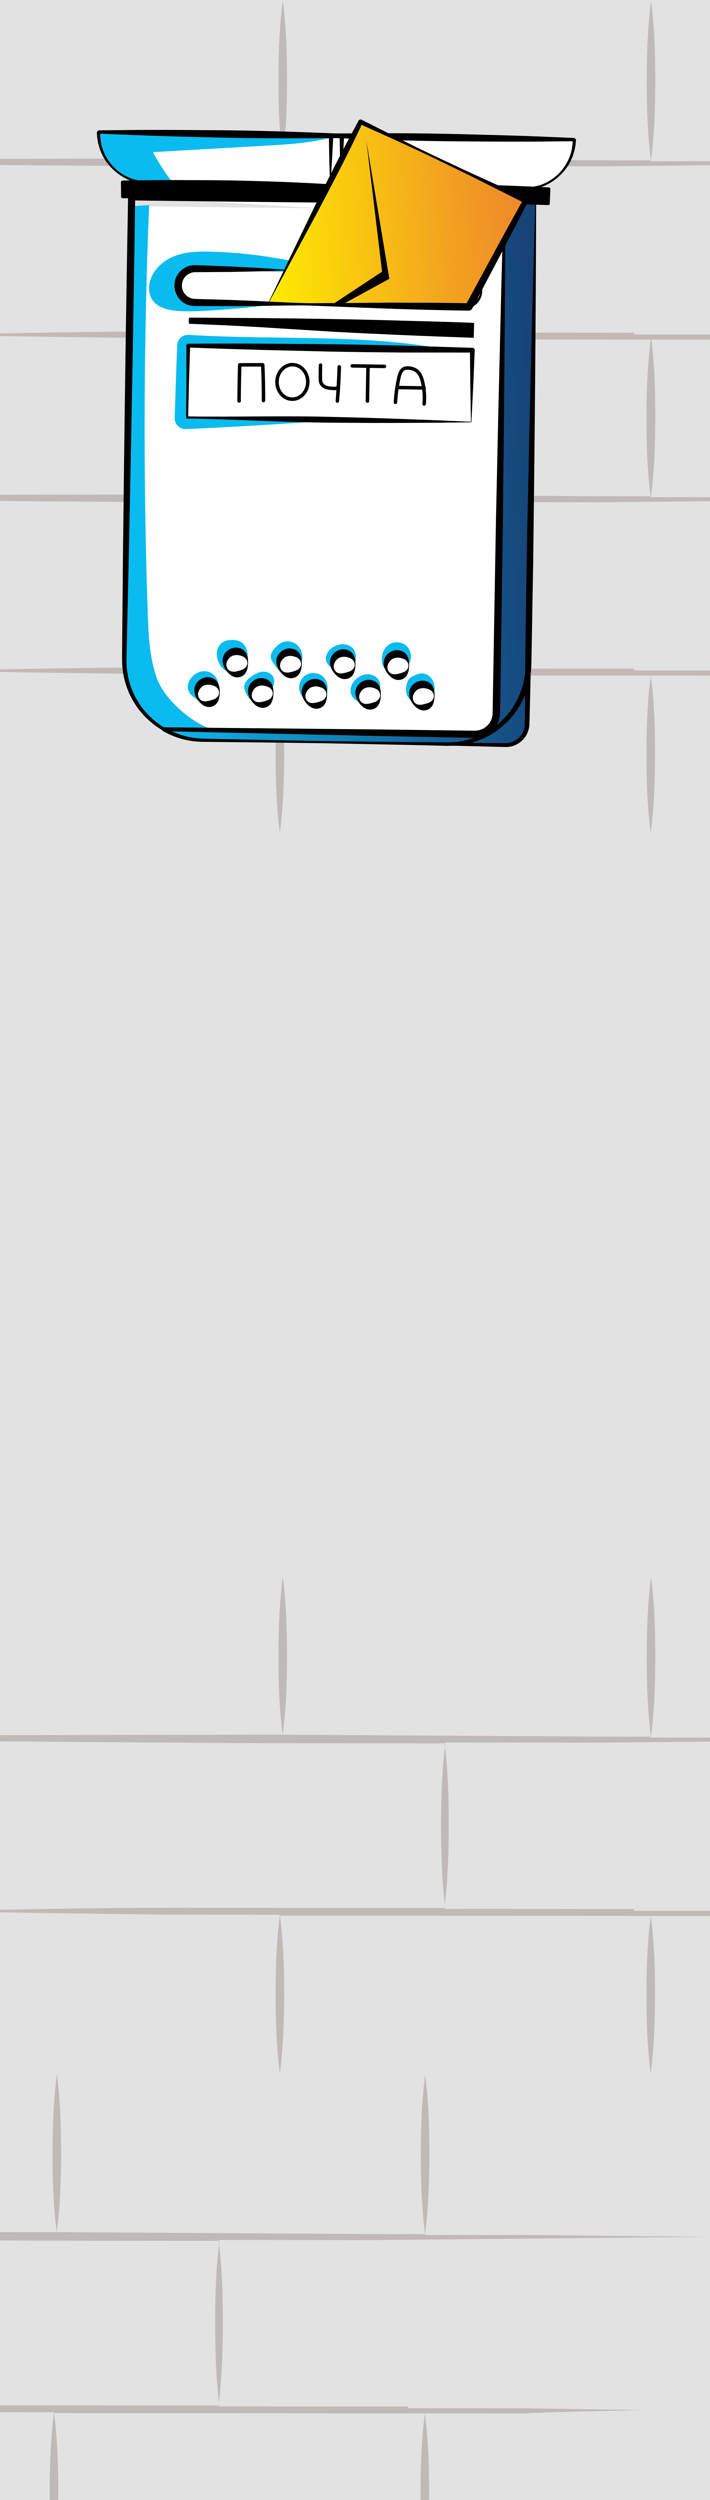 <svg width="110" height="387" viewBox="0 0 110 387" fill="none" xmlns="http://www.w3.org/2000/svg">
<rect x="0" y="0" width="110" height="387" fill="#808080" stroke="none"/>
<g clip-path="url(#clip0_2987_12981)">
<rect width="110" height="387" fill="#E2E2E2"/>
<path d="M98.175 51.506L68.851 51.482C69.385 47.102 69.521 42.721 69.525 38.472C69.528 34.224 69.399 29.976 68.871 25.727L92.888 25.746L118.762 25.501L144.637 25.256L118.763 24.97L100.85 24.956C101.384 20.708 101.52 16.592 101.523 12.477C101.526 8.361 101.397 4.245 100.87 0.129C100.336 4.245 100.2 8.36 100.196 12.476C100.193 16.591 100.322 20.707 100.85 24.823L93.021 24.817L43.794 24.512C44.328 20.53 44.464 16.414 44.467 12.431C44.471 8.316 44.341 4.2 43.814 0.084C43.28 4.199 43.144 8.315 43.14 12.43C43.137 16.413 43.267 20.529 43.794 24.512L41.406 24.51L-10.21 24.602L-36.084 24.581C-36.084 24.714 -61.959 25.092 -61.959 25.092L-36.085 25.378L-10.211 25.398C-10.211 25.531 41.405 25.838 41.405 25.838L69.004 25.86C68.47 29.975 68.334 34.223 68.33 38.471C68.327 42.72 68.456 47.101 68.984 51.35L62.349 51.344L26.391 51.316C14.449 51.306 2.374 51.562 -9.568 51.818C2.373 52.093 14.448 52.236 26.39 52.378L43.374 52.392C42.84 56.507 42.704 60.489 42.701 64.605C42.697 68.721 42.827 72.836 43.354 76.952C43.888 72.837 44.024 68.722 44.028 64.606C44.031 60.623 43.901 56.508 43.374 52.524L62.348 52.539L98.307 52.568L100.828 52.57C100.294 56.552 100.158 60.668 100.155 64.651C100.152 68.766 100.281 72.882 100.808 76.998C101.342 72.883 101.478 68.767 101.482 64.652C101.485 60.669 101.355 56.553 100.828 52.57L116.352 52.582C116.352 52.45 134.398 52.066 134.398 52.066L116.353 51.786L98.307 51.771L98.175 51.506Z" fill="#BFBAB8"/>
<path d="M98.175 103.506L68.851 103.482C69.385 99.102 69.521 94.721 69.525 90.472C69.528 86.224 69.399 81.976 68.871 77.727L92.888 77.746L118.762 77.501L144.637 77.256L118.763 76.97L100.85 76.956C101.384 72.708 101.52 68.592 101.523 64.477C101.526 60.361 101.397 56.245 100.87 52.13C100.336 56.245 100.2 60.36 100.196 64.476C100.193 68.591 100.322 72.707 100.85 76.823L93.021 76.817L43.794 76.512C44.328 72.53 44.464 68.414 44.467 64.431C44.471 60.316 44.341 56.2 43.814 52.084C43.28 56.199 43.144 60.315 43.14 64.43C43.137 68.413 43.267 72.529 43.794 76.512L41.406 76.51L-10.21 76.602L-36.084 76.581C-36.084 76.714 -61.959 77.092 -61.959 77.092L-36.085 77.378L-10.211 77.398C-10.211 77.531 41.405 77.838 41.405 77.838L69.004 77.86C68.47 81.975 68.334 86.223 68.33 90.472C68.327 94.72 68.456 99.101 68.984 103.35L62.349 103.345L26.391 103.316C14.449 103.306 2.374 103.562 -9.568 103.818C2.373 104.093 14.448 104.236 26.39 104.378L43.374 104.392C42.84 108.507 42.704 112.489 42.701 116.605C42.697 120.721 42.827 124.836 43.354 128.952C43.888 124.837 44.024 120.722 44.028 116.606C44.031 112.623 43.901 108.508 43.374 104.524L62.348 104.539L98.307 104.568L100.828 104.57C100.294 108.552 100.158 112.668 100.155 116.651C100.152 120.766 100.281 124.882 100.808 128.998C101.342 124.883 101.478 120.767 101.482 116.652C101.485 112.669 101.355 108.553 100.828 104.57L116.352 104.582C116.352 104.45 134.398 104.066 134.398 104.066L116.353 103.786L98.307 103.771L98.175 103.506Z" fill="#BFBAB8"/>
<path d="M98.175 295.506L68.851 295.482C69.385 291.102 69.521 286.721 69.525 282.472C69.528 278.224 69.399 273.976 68.871 269.727L92.888 269.746L118.762 269.501L144.637 269.256L118.763 268.97L100.85 268.956C101.384 264.708 101.52 260.592 101.523 256.477C101.526 252.361 101.397 248.246 100.87 244.129C100.336 248.245 100.2 252.36 100.196 256.476C100.193 260.591 100.322 264.707 100.85 268.823L93.021 268.817L43.794 268.512C44.328 264.53 44.464 260.414 44.467 256.431C44.471 252.316 44.341 248.2 43.814 244.084C43.28 248.199 43.144 252.315 43.14 256.43C43.137 260.413 43.267 264.529 43.794 268.512L41.406 268.51L-10.21 268.602L-36.084 268.581C-36.084 268.714 -61.959 269.092 -61.959 269.092L-36.085 269.378L-10.211 269.398C-10.211 269.531 41.405 269.838 41.405 269.838L69.004 269.86C68.47 273.975 68.334 278.223 68.33 282.471C68.327 286.72 68.456 291.101 68.984 295.35L62.349 295.345L26.391 295.316C14.449 295.306 2.374 295.562 -9.568 295.818C2.373 296.093 14.448 296.236 26.39 296.378L43.374 296.392C42.84 300.507 42.704 304.489 42.701 308.605C42.697 312.721 42.827 316.836 43.354 320.952C43.888 316.837 44.024 312.722 44.028 308.606C44.031 304.623 43.901 300.508 43.374 296.524L62.348 296.539L98.307 296.568L100.828 296.57C100.294 300.552 100.158 304.668 100.155 308.651C100.152 312.766 100.281 316.882 100.808 320.998C101.342 316.883 101.478 312.767 101.482 308.652C101.485 304.669 101.355 300.553 100.828 296.57L116.352 296.582C116.352 296.45 134.398 296.066 134.398 296.066L116.353 295.786L98.307 295.771L98.175 295.506Z" fill="#BFBAB8"/>
<path d="M63.175 372.506L33.851 372.482C34.385 368.102 34.521 363.721 34.525 359.472C34.528 355.224 34.399 350.976 33.871 346.727L57.888 346.746L83.762 346.501L109.637 346.256L83.763 345.97L65.85 345.956C66.384 341.708 66.52 337.592 66.523 333.477C66.526 329.361 66.397 325.246 65.87 321.129C65.335 325.245 65.2 329.36 65.196 333.476C65.193 337.591 65.322 341.707 65.85 345.823L58.021 345.817L8.794 345.512C9.328 341.53 9.464 337.414 9.467 333.431C9.47 329.316 9.341 325.2 8.814 321.084C8.28 325.199 8.144 329.315 8.14 333.43C8.137 337.413 8.267 341.529 8.794 345.512L6.406 345.51L-45.21 345.602L-71.084 345.581C-71.084 345.714 -96.959 346.092 -96.959 346.092L-71.085 346.378L-45.211 346.398C-45.211 346.531 6.405 346.838 6.405 346.838L34.004 346.86C33.47 350.975 33.334 355.223 33.33 359.471C33.327 363.72 33.456 368.101 33.984 372.35L27.349 372.345L-8.609 372.316C-20.551 372.306 -32.626 372.562 -44.568 372.818C-32.627 373.093 -20.552 373.236 -8.61 373.378L8.374 373.392C7.84 377.507 7.704 381.489 7.701 385.605C7.698 389.721 7.827 393.836 8.354 397.952C8.888 393.837 9.024 389.722 9.028 385.606C9.031 381.623 8.901 377.508 8.374 373.524L27.348 373.539L63.307 373.568L65.828 373.57C65.294 377.552 65.158 381.668 65.155 385.651C65.151 389.766 65.281 393.882 65.808 397.998C66.342 393.883 66.478 389.767 66.482 385.652C66.485 381.669 66.355 377.553 65.828 373.57L81.352 373.582C81.353 373.45 99.398 373.066 99.398 373.066L81.353 372.786L63.307 372.771L63.175 372.506Z" fill="#BFBAB8"/>
<path d="M49.55 32.25L20.797 31.927L20.374 31.924L19.489 98.848C19.489 98.848 18.028 105.419 20.926 108.419C23.825 111.42 26.074 112.891 26.074 112.891L57.107 114.153L78.424 112.954L80.165 77.919L80.793 34.458L52.598 21.424L48.547 20.958L20.302 22.546L20.725 30.458" fill="white"/>
<path d="M23.105 31.754C22.254 52.743 22.179 73.758 22.883 94.751C22.999 98.174 23.141 101.659 24.271 104.895C25.401 108.13 29.306 111.599 32.52 112.783C30.012 113.26 25.545 113.208 23.479 111.71C22.072 110.689 20.565 108.64 20.199 106.944C18.841 100.623 19.131 94.014 19.687 87.24L20.374 31.919L23.494 31.727" fill="#0ABBEF"/>
<path d="M43.655 21.055C34.341 20.717 25.025 20.445 15.709 20.248C15.529 20.242 15.324 20.253 15.207 20.39C15.116 20.492 15.108 20.645 15.11 20.78C15.124 22.762 16.229 24.595 17.609 26.018C18.219 26.645 18.901 27.218 19.696 27.58C20.829 28.09 22.11 28.138 23.352 28.165C24.47 28.189 25.592 28.207 26.713 28.215C25.575 26.751 24.566 25.188 23.699 23.547C29.585 23.216 35.465 22.875 41.35 22.538C44.724 22.349 48.131 22.146 51.385 21.248" fill="#0ABBEF"/>
<path d="M45.851 41.801L45.247 40.411C41.214 39.587 37.114 39.102 33.006 38.965C30.9 38.894 28.73 38.924 26.788 39.748C24.846 40.572 23.181 42.356 23.099 44.462C23.075 45.097 23.198 45.745 23.521 46.291C24.287 47.58 25.947 48.001 27.443 48.123C28.869 48.238 30.302 48.19 31.727 48.115C35.146 47.939 38.552 47.623 41.944 47.172C38.89 46.992 35.83 46.812 32.776 46.632C32.411 46.885 31.949 47.052 31.393 47.083C30.966 47.107 30.589 47.047 30.257 46.919C30.102 46.955 29.936 46.981 29.763 46.991C26.28 47.186 25.987 41.786 29.459 41.591C29.789 41.572 30.088 41.604 30.363 41.676C30.616 41.64 30.875 41.62 31.123 41.611C36.013 41.396 40.917 42.393 45.788 41.924C45.912 41.917 45.855 41.677 45.845 41.796L45.851 41.801Z" fill="#0ABBEF"/>
<path d="M67.957 53.862C55.204 51.703 42.154 52.648 29.244 51.835C28.298 51.775 27.483 52.503 27.445 53.453C27.303 57.199 27.178 60.943 27.064 64.687C27.032 65.669 27.846 66.474 28.829 66.424C41.531 65.84 54.217 64.969 66.881 63.819" fill="#0ABBEF"/>
<path d="M38.401 101.993C38.413 101.045 38.218 99.983 37.44 99.442C37.017 99.152 36.487 99.062 35.977 99.058C35.43 99.057 34.862 99.159 34.42 99.482C33.987 99.793 33.712 100.296 33.623 100.827C33.534 101.357 33.624 101.899 33.82 102.397C34.123 103.166 34.725 103.858 35.528 104.062C35.235 103.677 34.967 103.243 34.934 102.762C34.884 102.056 35.392 101.372 36.061 101.128C36.73 100.885 37.508 101.047 38.084 101.459" fill="#0ABBEF"/>
<path d="M46.564 102.076C46.29 101.723 45.998 101.36 45.588 101.194C45.084 100.989 44.469 101.138 44.062 101.502C43.654 101.866 43.43 102.409 43.385 102.954C43.344 103.471 43.514 104.084 44.005 104.251C43.237 103.986 42.747 103.255 42.307 102.57C42.165 102.345 42.016 102.11 41.969 101.847C41.861 101.284 42.21 100.745 42.587 100.317C42.903 99.964 43.264 99.635 43.702 99.442C44.49 99.1 45.471 99.299 46.095 99.892C46.718 100.486 46.977 101.419 46.78 102.259" fill="#0ABBEF"/>
<path d="M33.617 106.097C33.217 105.735 32.709 105.471 32.166 105.436C31.622 105.402 31.06 105.612 30.732 106.042C30.217 106.716 30.414 107.712 30.861 108.435C30.438 108.226 30.023 107.978 29.69 107.645C29.357 107.311 29.115 106.865 29.089 106.395C29.067 106.011 29.193 105.636 29.374 105.301C29.886 104.384 30.95 103.761 31.988 103.914C33.026 104.066 33.906 105.079 33.781 106.12" fill="#0ABBEF"/>
<path d="M42.11 106.383C41.724 105.88 41.125 105.534 40.491 105.532C39.858 105.53 39.223 105.896 38.974 106.478C38.686 107.145 38.936 107.921 39.296 108.551C38.809 108.454 38.48 107.996 38.244 107.56C37.978 107.076 37.752 106.52 37.885 105.987C38.004 105.504 38.395 105.141 38.789 104.837C39.334 104.416 39.953 104.04 40.637 103.975C41.321 103.909 42.086 104.223 42.355 104.858C42.523 105.255 42.484 105.707 42.399 106.129" fill="#0ABBEF"/>
<path d="M50.612 107.216C50.963 106.335 50.674 105.241 49.931 104.649C49.189 104.057 48.055 104.029 47.279 104.576C46.502 105.124 46.151 106.2 46.456 107.098C46.664 107.709 47.125 108.198 47.609 108.626C47.278 108.038 47.042 107.298 47.36 106.7C47.487 106.455 47.699 106.264 47.928 106.111C48.398 105.797 48.985 105.634 49.529 105.771C50.073 105.909 50.539 106.397 50.554 106.96" fill="#0ABBEF"/>
<path d="M51.942 103.994C51.542 103.524 51.37 102.867 51.509 102.269C51.649 101.671 52.118 101.151 52.704 100.978C53.29 100.804 53.984 100.998 54.373 101.469C54.785 101.966 54.835 102.656 54.866 103.299C55 102.799 55.134 102.287 55.137 101.767C55.141 101.247 54.996 100.703 54.645 100.327C54.431 100.101 54.152 99.943 53.859 99.84C52.782 99.478 51.503 99.946 50.846 100.876C50.615 101.209 50.448 101.603 50.482 102.007C50.529 102.655 51.05 103.151 51.534 103.584" fill="#0ABBEF"/>
<path d="M60.823 101.35C59.935 101.649 59.401 102.741 59.716 103.622C59.247 103.183 59.105 102.481 59.155 101.839C59.221 101.077 59.551 100.311 60.159 99.849C60.949 99.247 62.158 99.281 62.91 99.927C63.661 100.573 63.89 101.757 63.419 102.634C63.044 101.837 62.081 101.371 61.22 101.566" fill="#0ABBEF"/>
<path d="M58.765 106.839C59.057 106.259 58.923 105.514 58.495 105.029C58.067 104.544 57.388 104.311 56.741 104.375C56.095 104.438 55.496 104.77 55.045 105.228C54.513 105.778 54.167 106.572 54.355 107.315C54.515 107.945 55.047 108.451 55.67 108.644C55.188 107.869 55.427 106.729 56.178 106.21C56.929 105.691 58.077 105.87 58.632 106.592" fill="#0ABBEF"/>
<path d="M67.038 106.889C66.578 106.124 65.478 105.828 64.695 106.257C63.912 106.685 63.573 107.777 63.969 108.572C63.481 108.372 63.13 107.91 62.988 107.403C62.846 106.897 62.891 106.353 63.03 105.841C63.103 105.588 63.197 105.333 63.364 105.129C63.547 104.907 63.798 104.763 64.051 104.635C64.494 104.41 64.975 104.21 65.475 104.241C66.117 104.281 66.694 104.714 67.012 105.276C67.312 105.795 67.412 106.418 67.294 107.004" fill="#0ABBEF"/>
<path d="M82.96 31.482L81.789 104.207L81.662 112.073C81.635 113.9 80.13 115.361 78.298 115.334L33.798 114.618L31.428 114.578C29.222 114.54 27.156 113.93 25.375 112.882L73.524 113.657C75.356 113.69 76.861 112.229 76.894 110.397L78.162 31.405L82.96 31.482Z" fill="url(#paint0_linear_2987_12981)"/>
<path d="M51.168 28.757L81.106 29.241C85.389 29.309 88.912 25.893 88.981 21.616L51.29 21.01L51.168 28.763L51.168 28.757Z" fill="white"/>
<path d="M88.977 21.356L88.939 21.358L88.863 21.351L88.705 21.344L86.213 21.24C84.552 21.166 82.89 21.097 81.23 21.044C77.908 20.922 74.579 20.86 71.258 20.765C64.884 20.592 58.515 20.604 52.137 20.659C45.769 20.4 39.397 20.184 33.02 20.152C29.694 20.139 26.371 20.093 23.041 20.112C21.377 20.108 19.715 20.126 18.048 20.149L15.553 20.17L15.396 20.179L15.32 20.172L15.282 20.174C15.507 19.945 14.952 20.48 15.009 20.434L15.028 20.774C15.046 20.989 15.036 21.201 15.081 21.415L15.181 22.049L15.346 22.668C16.007 25.068 17.865 27 20.143 27.929C19.775 27.933 19.407 27.938 19.034 27.942L19.017 27.943C18.861 27.947 18.732 28.073 18.736 28.235L18.763 30.449L18.764 30.46C18.765 30.584 18.868 30.687 18.993 30.685C19.274 30.68 19.562 30.686 19.843 30.686C19.504 48.927 19.257 67.173 19.058 85.417L18.932 99.155C18.932 100.309 18.892 101.427 18.92 102.606C18.964 103.779 19.171 104.949 19.537 106.065C20.258 108.3 21.628 110.314 23.424 111.816C23.948 112.258 24.517 112.654 25.105 113.005C25.13 113.063 25.165 113.11 25.227 113.145C26.509 113.89 27.93 114.401 29.385 114.65C30.112 114.771 30.858 114.838 31.589 114.834L33.762 114.853L42.45 114.944C45.096 114.98 47.735 115.015 50.381 115.051L64.095 115.325L67.528 115.408L69.248 115.453C69.599 115.438 69.957 115.445 70.314 115.431L77.208 115.606L78.293 115.632C78.689 115.637 79.087 115.587 79.465 115.469C80.226 115.236 80.897 114.738 81.359 114.089C81.815 113.446 82.05 112.604 82.029 111.852L82.086 109.682L82.216 104.296C82.247 104.073 82.272 103.849 82.276 103.627C82.335 103.028 82.33 102.459 82.341 101.884L82.374 100.16L82.616 86.356C82.843 68.04 83.015 49.717 83.063 31.687C83.687 31.706 84.311 31.72 84.936 31.75C85.06 31.754 85.168 31.656 85.172 31.531L85.172 31.52L85.269 29.305C85.277 29.147 85.155 29.013 84.998 29.006L84.982 29.006C84.612 28.984 84.243 28.972 83.874 28.955C86.177 28.1 88.097 26.231 88.835 23.85L89.017 23.233L89.139 22.603C89.187 22.395 89.191 22.178 89.212 21.965L89.242 21.644L89.241 21.622C89.303 21.668 88.763 21.119 88.982 21.35L88.977 21.356ZM51.614 21.382C51.782 21.378 51.95 21.379 52.118 21.381C52.286 21.387 52.455 21.394 52.623 21.401C52.643 22.532 52.658 23.669 52.691 24.826L52.787 28.552C52.527 28.562 52.262 28.566 52.002 28.57C51.741 28.552 51.48 28.539 51.214 28.527L51.433 24.81C51.504 23.652 51.559 22.522 51.615 21.392L51.614 21.382ZM18.381 26.549C17.09 25.555 16.164 24.117 15.746 22.559L15.621 21.965L15.555 21.362C15.522 21.163 15.537 20.962 15.531 20.756L15.528 20.692L15.549 20.69L18.041 20.794C19.703 20.868 21.364 20.938 23.025 20.99C26.347 21.112 29.676 21.174 32.996 21.269C38.98 21.431 44.971 21.43 50.959 21.386C50.978 22.587 50.991 23.784 51.025 24.963L51.122 28.516C48.877 28.388 46.634 28.27 44.392 28.18C41.574 28.073 38.758 27.987 35.944 27.934C33.13 27.881 30.308 27.893 27.491 27.873C25.448 27.869 23.407 27.886 21.366 27.909C21.081 27.849 20.796 27.784 20.52 27.696C19.742 27.447 19.032 27.038 18.381 26.549ZM20.138 105.875C19.808 104.81 19.626 103.699 19.601 102.584C19.587 101.475 19.641 100.302 19.658 99.169L19.969 85.431C20.353 67.301 20.687 49.164 20.935 31.031L36.042 31.216L51.7 31.376L59.134 31.429C59.205 31.431 59.276 31.438 59.346 31.439C62.152 31.547 64.98 31.648 67.847 31.671C70.713 31.683 73.596 31.608 76.443 31.577C76.979 31.574 77.505 31.583 78.036 31.585C77.872 37.038 77.712 42.486 77.585 47.942L77.189 64.485L76.829 81.026L76.541 97.568L76.399 105.842L76.328 109.979C76.321 110.142 76.327 110.342 76.319 110.478C76.316 110.619 76.291 110.761 76.267 110.903C76.207 111.183 76.108 111.454 75.971 111.705C75.684 112.198 75.253 112.618 74.729 112.848C74.471 112.965 74.194 113.051 73.908 113.083C73.763 113.108 73.633 113.099 73.466 113.108L72.951 113.099L70.88 113.075L66.744 113.02L58.472 112.911L25.385 112.583C24.818 112.236 24.276 111.844 23.77 111.412C22.074 109.953 20.794 108.01 20.139 105.88L20.138 105.875ZM69.25 114.911L67.532 114.899L64.097 114.875L50.356 114.711C50.02 114.708 49.689 114.7 49.353 114.697C47.054 114.653 44.75 114.609 42.451 114.57L33.763 114.382L31.593 114.33C30.878 114.322 30.175 114.248 29.474 114.119C28.505 113.935 27.561 113.625 26.666 113.215L58.448 113.926L66.717 114.084L70.855 114.165L72.921 114.206L73.398 114.217C72.596 114.506 71.768 114.71 70.918 114.806C70.365 114.908 69.806 114.885 69.245 114.916L69.25 114.911ZM82.917 31.685C82.587 43.349 82.282 54.893 82.02 66.402L81.655 83.712C81.535 89.477 81.479 95.232 81.397 101L81.378 103.731C81.302 104.787 81.143 105.825 80.76 106.816C80.595 107.345 80.352 107.841 80.12 108.347C79.844 108.828 79.59 109.324 79.258 109.766C78.954 110.232 78.576 110.644 78.221 111.07C77.82 111.455 77.442 111.861 76.995 112.2C76.995 112.2 76.995 112.2 76.99 112.201C77.171 111.865 77.308 111.506 77.39 111.133C77.428 110.936 77.46 110.733 77.465 110.533C77.48 110.326 77.477 110.18 77.483 109.995L77.548 105.859L77.674 97.586L77.913 81.041L78.083 64.494L78.22 47.95C78.265 42.498 78.284 37.042 78.291 31.587C79.841 31.598 81.386 31.625 82.927 31.679L82.917 31.685ZM81.314 111.849C81.342 112.546 81.166 113.163 80.801 113.714C80.431 114.25 79.891 114.675 79.263 114.873C78.949 114.977 78.627 115.023 78.297 115.03L77.213 115.021L73.003 114.992C73.477 114.857 73.945 114.701 74.401 114.518C75.492 114.089 76.514 113.479 77.438 112.75C77.911 112.398 78.326 111.979 78.753 111.576C79.139 111.132 79.549 110.703 79.879 110.213C80.243 109.748 80.522 109.223 80.824 108.719C81.003 108.346 81.188 107.972 81.351 107.59L81.333 109.681L81.32 111.854L81.314 111.849ZM88.712 21.934C88.696 22.135 88.707 22.34 88.67 22.538L88.584 23.138L88.439 23.726C87.973 25.274 87.001 26.678 85.673 27.63C85.012 28.095 84.281 28.488 83.497 28.705C83.214 28.786 82.93 28.846 82.646 28.894C80.604 28.803 78.568 28.717 76.528 28.659C73.713 28.584 70.896 28.482 68.077 28.446C65.258 28.409 62.441 28.4 59.626 28.417C57.379 28.435 55.133 28.475 52.889 28.536L53.101 24.987C53.175 23.813 53.227 22.618 53.285 21.418C59.267 21.656 65.253 21.85 71.24 21.882C74.566 21.895 77.889 21.941 81.22 21.922C82.883 21.926 84.545 21.908 86.212 21.885L88.707 21.864L88.724 21.863L88.722 21.928L88.712 21.934Z" fill="black"/>
<path d="M33.988 107.214C33.973 108.2 33.161 108.983 32.175 108.968C31.188 108.953 30.406 108.141 30.421 107.154C30.436 106.168 31.247 105.385 32.234 105.4C33.221 105.415 34.003 106.227 33.988 107.214Z" fill="white"/>
<path d="M42.31 107.347C42.296 108.334 41.484 109.116 40.497 109.101C39.51 109.086 38.728 108.274 38.743 107.288C38.758 106.301 39.57 105.519 40.556 105.534C41.543 105.548 42.325 106.36 42.31 107.347Z" fill="white"/>
<path d="M50.626 107.481C50.611 108.467 49.8 109.25 48.813 109.235C47.826 109.22 47.044 108.408 47.059 107.421C47.074 106.434 47.886 105.652 48.872 105.667C49.859 105.682 50.641 106.494 50.626 107.481Z" fill="white"/>
<path d="M58.943 107.614C58.928 108.601 58.117 109.383 57.13 109.368C56.143 109.354 55.361 108.542 55.376 107.555C55.391 106.568 56.203 105.786 57.189 105.801C58.176 105.816 58.958 106.628 58.943 107.614Z" fill="white"/>
<path d="M67.266 107.748C67.251 108.734 66.439 109.517 65.452 109.502C64.465 109.487 63.683 108.675 63.698 107.688C63.713 106.702 64.525 105.919 65.511 105.934C66.498 105.949 67.281 106.761 67.266 107.748Z" fill="white"/>
<path d="M38.373 102.628C38.358 103.615 37.546 104.397 36.559 104.382C35.572 104.367 34.79 103.556 34.805 102.569C34.82 101.582 35.632 100.8 36.618 100.815C37.605 100.83 38.388 101.642 38.373 102.628Z" fill="white"/>
<path d="M46.698 102.714C46.685 101.728 45.875 100.94 44.89 100.953C43.904 100.966 43.116 101.776 43.129 102.761C43.142 103.747 43.951 104.535 44.937 104.522C45.922 104.509 46.711 103.7 46.698 102.714Z" fill="white"/>
<path d="M55.011 102.895C54.996 103.882 54.184 104.664 53.198 104.65C52.211 104.635 51.429 103.823 51.444 102.836C51.459 101.849 52.27 101.067 53.257 101.082C54.244 101.097 55.026 101.909 55.011 102.895Z" fill="white"/>
<path d="M33.125 105.069C32.857 104.921 32.554 104.841 32.245 104.826C31.625 104.795 31.008 105.09 30.611 105.54C30.197 105.981 30.027 106.613 30.128 107.155C30.223 107.702 30.471 108.159 30.802 108.552C31.122 108.935 31.572 109.343 32.173 109.423C32.757 109.515 33.396 109.219 33.688 108.715C33.989 108.21 34.02 107.683 34.047 107.216C34.053 106.744 34.034 106.214 33.751 105.694C33.606 105.442 33.393 105.216 33.13 105.068L33.125 105.069ZM33.205 108.222C32.829 108.373 32.53 108.449 32.182 108.523C31.845 108.596 31.374 108.601 31.049 108.311C30.724 108.031 30.605 107.556 30.719 107.165C30.832 106.774 31.065 106.484 31.319 106.275C31.594 106.07 31.91 105.998 32.223 105.98C32.542 105.973 32.855 106.042 33.226 106.195C33.598 106.347 33.945 106.75 33.933 107.211C33.944 107.682 33.575 108.071 33.205 108.217L33.205 108.222Z" fill="black"/>
<path d="M41.442 105.202C41.174 105.055 40.871 104.975 40.562 104.959C39.942 104.929 39.325 105.224 38.928 105.674C38.514 106.115 38.344 106.747 38.445 107.288C38.54 107.836 38.788 108.293 39.119 108.686C39.438 109.069 39.889 109.477 40.49 109.557C41.074 109.649 41.713 109.353 42.004 108.849C42.306 108.344 42.336 107.817 42.364 107.35C42.37 106.878 42.351 106.348 42.068 105.828C41.923 105.576 41.71 105.35 41.447 105.202L41.442 105.202ZM41.527 108.356C41.151 108.507 40.852 108.583 40.504 108.657C40.167 108.725 39.696 108.735 39.371 108.444C39.046 108.165 38.928 107.689 39.041 107.298C39.154 106.907 39.387 106.618 39.641 106.409C39.916 106.204 40.232 106.132 40.545 106.114C40.864 106.107 41.177 106.176 41.548 106.329C41.92 106.481 42.268 106.884 42.256 107.345C42.266 107.816 41.898 108.205 41.527 108.35L41.527 108.356Z" fill="black"/>
<path d="M49.759 105.336C49.49 105.189 49.188 105.108 48.878 105.093C48.259 105.063 47.642 105.357 47.245 105.808C46.831 106.248 46.661 106.881 46.761 107.422C46.857 107.969 47.105 108.426 47.436 108.819C47.755 109.202 48.206 109.61 48.806 109.69C49.391 109.782 50.03 109.486 50.321 108.982C50.623 108.478 50.653 107.951 50.681 107.483C50.687 107.012 50.668 106.482 50.384 105.962C50.24 105.71 50.027 105.483 49.764 105.336L49.759 105.336ZM49.844 108.489C49.468 108.64 49.169 108.717 48.821 108.79C48.484 108.863 48.013 108.868 47.688 108.578C47.363 108.298 47.244 107.823 47.358 107.432C47.471 107.041 47.704 106.751 47.958 106.542C48.233 106.337 48.549 106.265 48.862 106.248C49.181 106.241 49.494 106.31 49.865 106.462C50.237 106.615 50.584 107.017 50.572 107.479C50.583 107.949 50.215 108.338 49.844 108.484L49.844 108.489Z" fill="black"/>
<path d="M58.701 106.095C58.557 105.843 58.343 105.617 58.081 105.469C57.812 105.322 57.51 105.241 57.2 105.226C56.581 105.196 55.964 105.491 55.567 105.941C55.153 106.381 54.982 107.014 55.083 107.555C55.179 108.102 55.427 108.56 55.758 108.953C56.077 109.336 56.528 109.744 57.128 109.824C57.713 109.915 58.352 109.619 58.643 109.115C58.945 108.611 58.975 108.084 59.003 107.617C59.009 107.145 58.99 106.615 58.706 106.095L58.701 106.095ZM58.166 108.622C57.79 108.773 57.491 108.85 57.143 108.924C56.805 108.991 56.335 109.002 56.01 108.711C55.685 108.431 55.566 107.956 55.68 107.565C55.793 107.174 56.026 106.885 56.28 106.675C56.555 106.47 56.871 106.398 57.184 106.381C57.503 106.374 57.816 106.443 58.187 106.595C58.559 106.748 58.906 107.151 58.894 107.612C58.904 108.082 58.536 108.471 58.165 108.617L58.166 108.622Z" fill="black"/>
<path d="M38.13 101.109C37.986 100.858 37.773 100.631 37.51 100.483C37.241 100.336 36.939 100.256 36.629 100.24C36.01 100.21 35.393 100.505 34.996 100.955C34.582 101.396 34.412 102.028 34.512 102.57C34.608 103.117 34.856 103.574 35.187 103.967C35.506 104.35 35.957 104.758 36.557 104.838C37.142 104.93 37.781 104.634 38.072 104.13C38.374 103.625 38.404 103.098 38.432 102.631C38.438 102.159 38.419 101.629 38.135 101.109L38.13 101.109ZM37.595 103.637C37.219 103.788 36.92 103.864 36.572 103.938C36.234 104.006 35.764 104.016 35.439 103.725C35.114 103.446 34.995 102.97 35.109 102.579C35.222 102.188 35.455 101.899 35.709 101.69C35.984 101.485 36.3 101.413 36.613 101.395C36.932 101.388 37.245 101.457 37.616 101.61C37.988 101.762 38.336 102.165 38.324 102.626C38.334 103.097 37.966 103.486 37.595 103.631L37.595 103.637Z" fill="black"/>
<path d="M46.452 101.243C46.307 100.991 46.094 100.764 45.831 100.617C45.563 100.469 45.261 100.389 44.951 100.374C44.332 100.344 43.715 100.638 43.318 101.088C42.904 101.529 42.733 102.161 42.834 102.703C42.93 103.25 43.178 103.707 43.509 104.1C43.828 104.483 44.279 104.891 44.879 104.971C45.464 105.063 46.103 104.767 46.394 104.263C46.696 103.759 46.726 103.231 46.754 102.764C46.76 102.292 46.741 101.763 46.457 101.242L46.452 101.243ZM45.911 103.77C45.535 103.921 45.236 103.998 44.888 104.071C44.551 104.145 44.08 104.149 43.755 103.859C43.431 103.579 43.312 103.104 43.425 102.713C43.539 102.322 43.772 102.033 44.025 101.823C44.301 101.618 44.616 101.546 44.929 101.529C45.249 101.522 45.561 101.591 45.933 101.743C46.304 101.896 46.652 102.299 46.64 102.76C46.65 103.23 46.282 103.619 45.911 103.765L45.911 103.77Z" fill="black"/>
<path d="M54.768 101.376C54.624 101.124 54.411 100.898 54.148 100.75C53.88 100.603 53.577 100.522 53.268 100.507C52.648 100.477 52.031 100.772 51.634 101.222C51.22 101.662 51.05 102.295 51.151 102.836C51.246 103.383 51.494 103.841 51.825 104.234C52.145 104.617 52.595 105.025 53.196 105.105C53.78 105.196 54.419 104.9 54.71 104.397C55.013 103.892 55.042 103.365 55.07 102.898C55.076 102.426 55.057 101.896 54.773 101.376L54.768 101.376ZM54.228 103.904C53.852 104.055 53.553 104.131 53.205 104.205C52.867 104.273 52.397 104.283 52.072 103.992C51.747 103.713 51.628 103.237 51.742 102.846C51.855 102.455 52.088 102.166 52.342 101.957C52.617 101.752 52.933 101.68 53.246 101.662C53.565 101.655 53.878 101.724 54.249 101.877C54.621 102.029 54.968 102.432 54.956 102.893C54.967 103.364 54.598 103.753 54.227 103.898L54.228 103.904Z" fill="black"/>
<path d="M63.334 103.029C63.319 104.015 62.507 104.798 61.52 104.783C60.533 104.768 59.751 103.956 59.766 102.969C59.781 101.983 60.593 101.2 61.579 101.215C62.566 101.23 63.348 102.042 63.334 103.029Z" fill="white"/>
<path d="M67.023 106.229C66.879 105.977 66.666 105.75 66.403 105.603C66.135 105.455 65.833 105.375 65.523 105.36C64.904 105.329 64.287 105.624 63.889 106.074C63.475 106.515 63.305 107.147 63.406 107.689C63.502 108.236 63.75 108.693 64.08 109.086C64.4 109.469 64.851 109.877 65.451 109.957C66.036 110.049 66.674 109.753 66.966 109.249C67.268 108.744 67.298 108.217 67.326 107.75C67.332 107.278 67.313 106.749 67.029 106.228L67.023 106.229ZM66.483 108.756C66.107 108.907 65.808 108.984 65.46 109.057C65.123 109.13 64.652 109.135 64.327 108.845C64.002 108.565 63.883 108.09 63.997 107.699C64.11 107.308 64.343 107.018 64.597 106.809C64.873 106.604 65.188 106.532 65.501 106.515C65.82 106.507 66.133 106.577 66.504 106.729C66.876 106.881 67.224 107.284 67.212 107.746C67.222 108.216 66.854 108.605 66.483 108.751L66.483 108.756Z" fill="black"/>
<path d="M63.086 101.51C62.941 101.258 62.728 101.032 62.465 100.884C62.197 100.737 61.895 100.656 61.585 100.641C60.966 100.611 60.349 100.906 59.951 101.356C59.537 101.796 59.367 102.429 59.468 102.97C59.564 103.517 59.812 103.975 60.142 104.368C60.462 104.75 60.913 105.158 61.513 105.238C62.098 105.33 62.737 105.034 63.028 104.53C63.33 104.026 63.36 103.499 63.388 103.031C63.394 102.56 63.375 102.03 63.091 101.51L63.086 101.51ZM62.55 104.037C62.174 104.188 61.875 104.265 61.527 104.338C61.19 104.412 60.719 104.416 60.394 104.126C60.07 103.846 59.951 103.371 60.064 102.98C60.178 102.589 60.411 102.3 60.664 102.09C60.94 101.885 61.255 101.813 61.569 101.796C61.888 101.789 62.2 101.858 62.572 102.01C62.943 102.163 63.291 102.566 63.279 103.027C63.289 103.497 62.921 103.886 62.55 104.032L62.55 104.037Z" fill="black"/>
<path d="M73.41 49.975C69.745 49.823 66.079 49.737 62.411 49.64C58.744 49.532 55.077 49.44 51.412 49.386C47.746 49.311 44.078 49.279 40.408 49.236L29.403 49.167C29.322 49.171 29.255 49.229 29.254 49.31L29.253 49.977C29.258 50.052 29.31 50.114 29.386 50.121C33.062 50.272 36.726 50.423 40.401 50.65L51.462 51.339C55.152 51.554 58.823 51.705 62.488 51.873C66.148 52.03 69.79 52.166 73.394 52.289L73.451 50.027C73.451 50.027 73.432 49.984 73.41 49.986L73.41 49.975Z" fill="black"/>
<path d="M41.534 47.011L55.865 18.862L81.435 31.058L72.632 47.511L41.534 47.011Z" fill="url(#paint1_linear_2987_12981)"/>
<path d="M81.61 30.697L75.157 27.777C73.001 26.809 70.865 25.808 68.728 24.802C64.445 22.811 60.24 20.664 56.026 18.534C55.853 18.446 55.645 18.512 55.557 18.679L55.547 18.696C54.287 21.037 53.022 23.399 51.818 25.785C50.604 28.172 49.428 30.567 48.262 32.951L44.832 40.066L41.492 47.041L56.866 47.65C59.477 47.741 62.094 47.849 64.73 47.917C67.361 47.991 69.997 48.054 72.632 48.085L72.637 48.085C72.843 48.09 73.043 47.975 73.145 47.78L77.491 39.524C78.945 36.772 80.366 34.011 81.793 31.25L81.792 31.239L81.807 31.222C81.899 31.022 81.81 30.788 81.61 30.697ZM76.581 39.045L72.296 46.934C69.861 46.887 67.433 46.866 64.996 46.857C62.449 46.843 59.883 46.868 57.305 46.878L53.466 46.904L60.319 43.16L56.763 21.824L59.195 42.053L51.836 46.909L41.575 46.982L49.137 32.918C50.356 30.612 51.571 28.318 52.746 26.009C53.879 23.806 54.956 21.578 56.033 19.335C60.233 21.217 64.434 23.093 68.567 25.119C70.694 26.148 72.816 27.177 74.923 28.245L80.871 31.231C79.43 33.831 77.989 36.431 76.576 39.04L76.581 39.045Z" fill="black"/>
<path d="M29.169 53.502L28.99 64.619L72.995 65.328L73.174 54.21L29.169 53.502Z" fill="white"/>
<path d="M73.193 53.838L73.177 53.839L62.178 53.494C58.511 53.402 54.845 53.326 51.176 53.283L40.175 53.192C36.507 53.176 32.84 53.177 29.169 53.205L29.158 53.205C28.996 53.203 28.868 53.335 28.871 53.498L28.881 59.06L28.831 64.62C28.83 64.712 28.899 64.784 28.991 64.784C32.667 64.838 36.348 64.988 40.055 65.126C43.757 65.265 47.486 65.397 51.176 65.427C54.867 65.458 58.557 65.484 62.201 65.463L67.654 65.438L73.034 65.369L73.31 59.866L73.551 54.219C73.555 54.013 73.4 53.849 73.199 53.843L73.193 53.838ZM72.954 65.286L67.334 65.039L61.787 64.836C58.096 64.697 54.456 64.604 50.811 64.516C47.171 64.428 43.565 64.442 39.931 64.462C36.357 64.484 32.757 64.513 29.152 64.456L29.276 59.059L29.452 53.801C33.018 53.941 36.589 54.055 40.159 54.157L51.159 54.422C54.825 54.497 58.494 54.535 62.163 54.567L72.807 54.575L72.866 59.669L72.96 65.286L72.954 65.286Z" fill="black"/>
<path d="M40.707 56.196L37.144 56.206C36.986 56.199 36.879 56.324 36.871 56.471C36.812 58.311 36.783 60.192 36.769 62.067C36.767 62.219 36.887 62.336 37.039 62.339C37.201 62.34 37.309 62.221 37.311 62.069C37.319 60.292 37.354 58.502 37.402 56.75L40.445 56.741C40.522 58.481 40.556 60.245 40.551 62C40.549 62.152 40.67 62.27 40.821 62.272C40.821 62.272 40.832 62.272 40.838 62.271C40.978 62.263 41.09 62.143 41.093 62.002C41.098 60.155 41.058 58.289 40.977 56.462C40.969 56.316 40.849 56.204 40.708 56.207L40.707 56.196Z" fill="black"/>
<path d="M45.348 56.178C44.633 56.17 43.956 56.468 43.446 57.022C42.94 57.57 42.656 58.296 42.646 59.077C42.636 59.857 42.894 60.596 43.38 61.159C43.873 61.727 44.541 62.052 45.257 62.061C45.316 62.057 45.376 62.059 45.429 62.056C46.817 61.978 47.933 60.718 47.959 59.162C47.987 57.541 46.812 56.204 45.348 56.178ZM45.264 61.519C44.706 61.512 44.182 61.254 43.788 60.805C43.389 60.346 43.176 59.735 43.188 59.089C43.201 58.444 43.432 57.841 43.846 57.389C44.218 56.984 44.698 56.751 45.206 56.723C45.249 56.72 45.297 56.718 45.34 56.715C46.506 56.736 47.44 57.827 47.416 59.15C47.393 60.472 46.419 61.546 45.258 61.513L45.264 61.519Z" fill="black"/>
<path d="M52.561 56.52C52.414 56.518 52.285 56.633 52.283 56.785C52.258 57.778 52.211 58.772 52.153 59.766C52.137 59.778 52.121 59.784 52.111 59.796C52.039 59.87 51.844 59.859 51.735 59.86C51.367 59.848 50.981 59.837 50.639 59.716C50.302 59.599 50.045 59.37 49.96 59.109C49.908 58.961 49.909 58.777 49.905 58.62C49.893 57.922 49.902 57.217 49.928 56.528C49.936 56.376 49.816 56.252 49.669 56.25C49.523 56.247 49.394 56.363 49.391 56.509C49.366 57.209 49.357 57.925 49.37 58.628C49.375 58.818 49.377 59.056 49.455 59.279C49.598 59.704 49.964 60.052 50.472 60.224C50.892 60.368 51.337 60.381 51.728 60.397C51.787 60.394 51.858 60.4 51.939 60.396C51.998 60.392 52.057 60.384 52.122 60.369C52.083 60.935 52.05 61.5 52 62.061C51.987 62.208 52.097 62.342 52.244 62.356C52.255 62.355 52.271 62.354 52.282 62.354C52.411 62.346 52.525 62.242 52.533 62.106C52.694 60.343 52.794 58.555 52.836 56.792C52.838 56.64 52.723 56.517 52.571 56.514L52.561 56.52Z" fill="black"/>
<path d="M59.571 56.446L54.578 56.364C54.426 56.362 54.308 56.482 54.3 56.629C54.298 56.781 54.418 56.898 54.565 56.906L56.739 56.941L56.654 62.086C56.652 62.238 56.772 62.356 56.919 62.364C56.924 62.364 56.93 62.363 56.941 62.363C57.081 62.355 57.194 62.24 57.197 62.099L57.281 56.954L59.558 56.989C59.558 56.989 59.569 56.988 59.58 56.987C59.72 56.979 59.833 56.865 59.836 56.724C59.838 56.572 59.718 56.454 59.571 56.446Z" fill="black"/>
<path d="M65.971 60.051C65.967 59.975 65.941 59.906 65.895 59.86C65.852 59.575 65.793 59.292 65.728 59.014C65.588 58.437 65.352 57.713 64.795 57.241C64.295 56.825 63.682 56.713 63.253 56.694C63.068 56.688 62.792 56.687 62.538 56.799C61.919 57.056 61.687 57.751 61.552 58.328C61.256 59.617 61.07 60.944 60.998 62.264C60.99 62.411 61.106 62.54 61.253 62.548C61.394 62.556 61.528 62.44 61.536 62.294C61.574 61.614 61.644 60.933 61.741 60.256L65.406 60.316C65.496 61.042 65.51 61.772 65.442 62.502C65.429 62.649 65.54 62.783 65.687 62.797C65.703 62.796 65.714 62.795 65.73 62.794C65.859 62.787 65.973 62.683 65.982 62.553C66.056 61.758 66.039 60.968 65.94 60.183C65.96 60.144 65.979 60.105 65.977 60.056L65.971 60.051ZM61.825 59.715C61.898 59.289 61.977 58.867 62.073 58.45C62.178 58 62.348 57.465 62.739 57.297C62.861 57.247 63.017 57.227 63.224 57.237C63.566 57.25 64.058 57.336 64.439 57.656C64.882 58.027 65.079 58.644 65.2 59.146C65.249 59.355 65.288 59.564 65.327 59.778L61.825 59.721L61.825 59.715Z" fill="black"/>
<path d="M74.523 44.057C74.805 44.74 74.77 45.56 74.424 46.245C74.084 46.936 73.438 47.493 72.664 47.699C72.28 47.812 71.863 47.814 71.522 47.817L70.445 47.834L68.291 47.858C65.421 47.873 62.549 47.861 59.678 47.752C56.811 47.626 53.94 47.424 51.069 47.337C48.199 47.249 45.329 47.269 42.456 47.317C39.583 47.376 36.714 47.407 33.842 47.39L31.691 47.381L30.613 47.376C30.423 47.376 30.272 47.379 30.054 47.37C29.837 47.36 29.619 47.335 29.41 47.281C28.559 47.075 27.811 46.494 27.4 45.721C26.977 44.948 26.897 44.005 27.186 43.176C27.475 42.347 28.114 41.656 28.917 41.307C29.314 41.133 29.753 41.044 30.181 41.041C30.565 41.041 30.908 41.066 31.271 41.072L35.576 41.242C38.444 41.378 41.312 41.526 44.179 41.749C44.206 41.748 44.23 41.779 44.231 41.806C44.233 41.833 44.207 41.856 44.18 41.858C41.306 41.992 38.432 42.045 35.564 42.093L31.26 42.124L30.198 42.129C29.912 42.134 29.634 42.199 29.375 42.322C28.863 42.556 28.456 43.018 28.285 43.547C28.109 44.077 28.148 44.682 28.42 45.176C28.686 45.67 29.162 46.044 29.701 46.193C29.839 46.233 29.975 46.253 30.117 46.261C30.258 46.275 30.464 46.274 30.638 46.281L31.712 46.312L33.866 46.375C36.736 46.452 39.603 46.578 42.471 46.726C45.339 46.868 48.211 46.977 51.082 46.984C53.953 46.99 56.823 46.878 59.697 46.846C62.567 46.831 65.437 46.908 68.309 47.017L70.459 47.108L71.534 47.155C71.909 47.178 72.219 47.204 72.53 47.137C73.156 47.016 73.747 46.63 74.105 46.063C74.463 45.501 74.585 44.774 74.422 44.084C74.42 44.057 74.434 44.024 74.461 44.017C74.488 44.016 74.516 44.025 74.523 44.052L74.523 44.057Z" fill="black"/>
</g>
<defs>
<linearGradient id="paint0_linear_2987_12981" x1="23.327" y1="76.462" x2="85.293" y2="72.978" gradientUnits="userSpaceOnUse">
<stop stop-color="#0ABBEF"/>
<stop offset="0.24" stop-color="#0D9ACF"/>
<stop offset="0.76" stop-color="#14598E"/>
<stop offset="1" stop-color="#174075"/>
</linearGradient>
<linearGradient id="paint1_linear_2987_12981" x1="40.831" y1="34.5" x2="81.5" y2="32.214" gradientUnits="userSpaceOnUse">
<stop stop-color="#FFED00"/>
<stop offset="0.09" stop-color="#FDE204"/>
<stop offset="0.71" stop-color="#F2A120"/>
<stop offset="1" stop-color="#EE882C"/>
</linearGradient>
<clipPath id="clip0_2987_12981">
<rect width="110" height="387" fill="white"/>
</clipPath>
</defs>
</svg>

